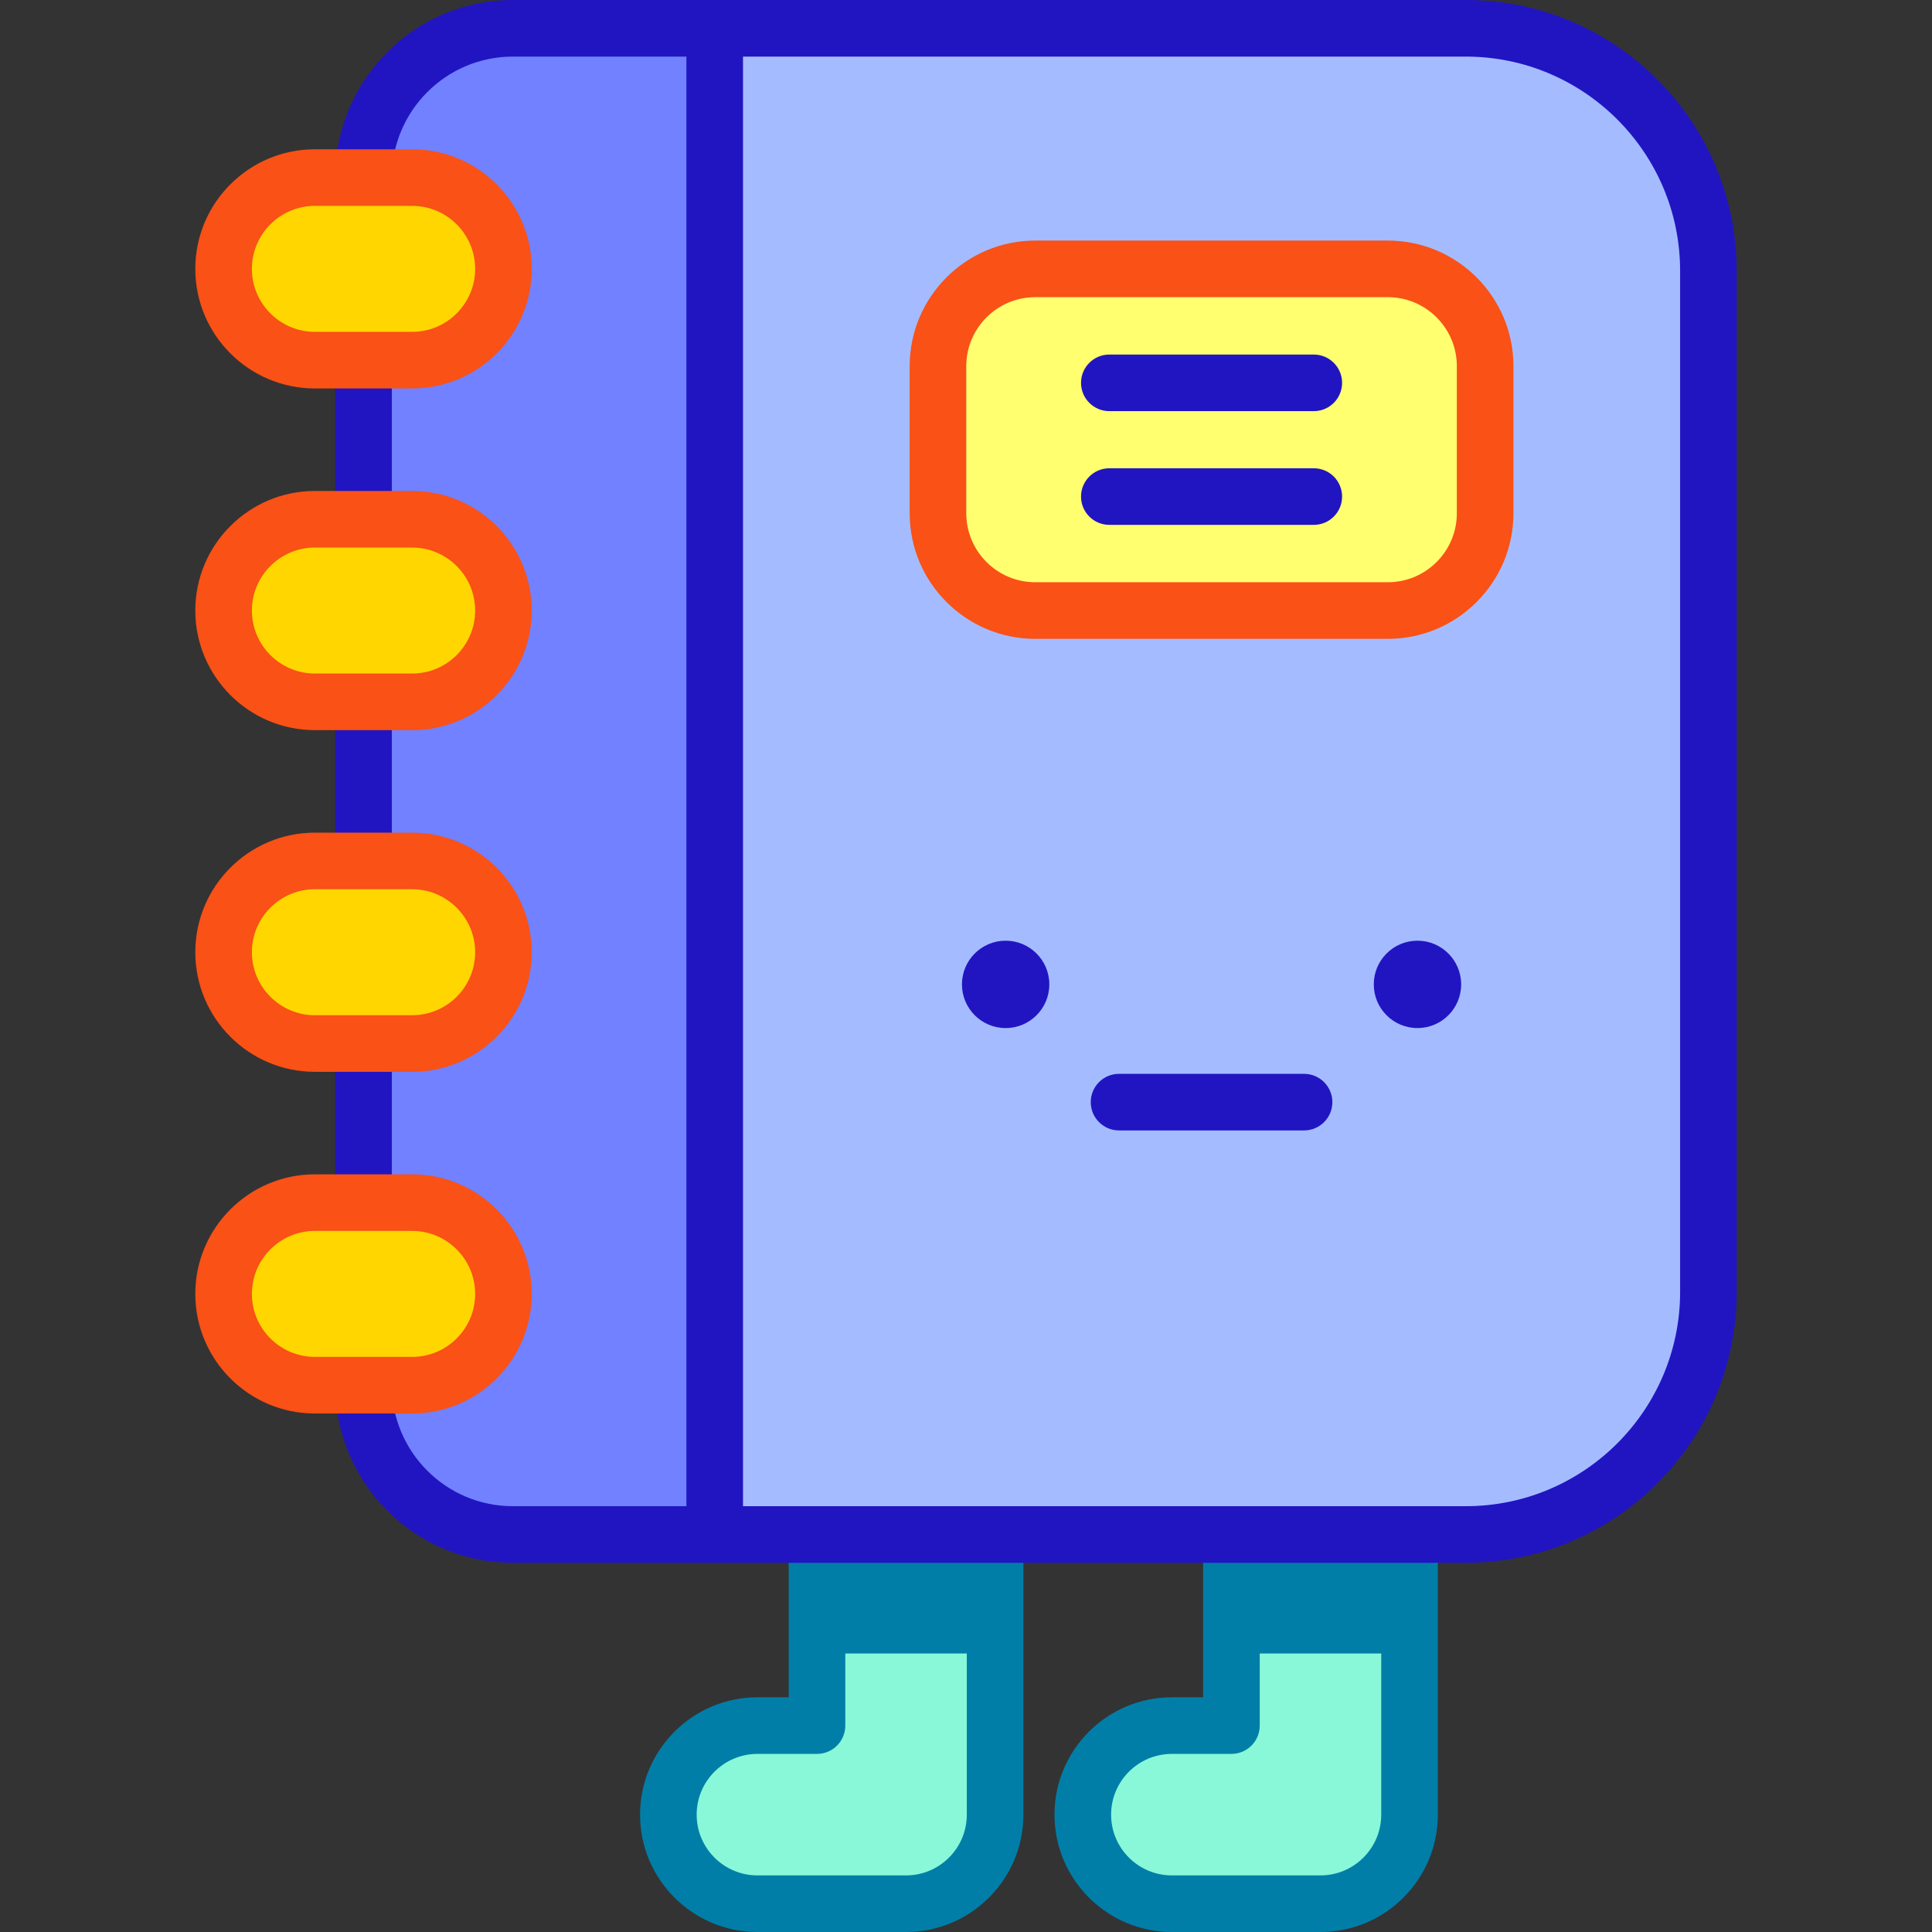 <svg id="Capa_1" enable-background="new 0 0 512 512" height="512" viewBox="0 0 512 512" width="512" xmlns="http://www.w3.org/2000/svg"><rect x="0" y="0" width="512" height="512" fill="#333333" stroke="none"/><g><g><path d="m373.543 406.655v74.246c0 13.033-10.566 23.599-23.599 23.599h-39.392c-13.033 0-23.599-10.566-23.599-23.599s10.566-23.599 23.599-23.599h15.793v-50.648h47.198z" fill="#88f8d8"/></g><g><path d="m263.712 406.655v74.246c0 13.033-10.566 23.599-23.599 23.599h-39.392c-13.033 0-23.599-10.566-23.599-23.599s10.566-23.599 23.599-23.599h15.793v-50.648h47.198z" fill="#88f8d8"/></g><g><g><path d="m349.944 512h-39.393c-17.147 0-31.099-13.951-31.099-31.099s13.951-31.099 31.099-31.099h8.293v-43.148c0-4.142 3.357-3.18 7.5-3.18s7.5-.962 7.5 3.18v50.648c0 4.142-3.357 7.5-7.5 7.5h-15.793c-8.877 0-16.099 7.222-16.099 16.099s7.222 16.099 16.099 16.099h39.393c8.877 0 16.099-7.222 16.099-16.099v-74.246c0-4.142 3.357-2.66 7.5-2.66s7.5-1.482 7.5 2.66v74.246c0 17.148-13.951 31.099-31.099 31.099z" fill="#007ea8"/></g></g><g><g><path d="m240.113 512h-39.392c-17.148 0-31.1-13.951-31.1-31.099s13.951-31.099 31.1-31.099h8.293v-43.148c0-4.142 3.357-4.48 7.5-4.48s7.5.338 7.5 4.48v50.648c0 4.142-3.357 7.5-7.5 7.5h-15.793c-8.877 0-16.1 7.222-16.1 16.099s7.223 16.099 16.1 16.099h39.392c8.877 0 16.099-7.222 16.099-16.099v-74.246c0-4.142 3.357-4.48 7.5-4.48s7.5.338 7.5 4.48v74.246c0 17.148-13.951 31.099-31.099 31.099z" fill="#007ea8"/></g></g><path d="m216.514 406.655h47.198v31.535h-47.198z" fill="#007ea8"/><path d="m326.345 406.655h47.198v31.535h-47.198z" fill="#007ea8"/><path d="m452.746 71.784v270.587c0 35.502-28.782 64.284-64.284 64.284h-199.06v-399.155h199.06c35.502 0 64.284 28.782 64.284 64.284z" fill="#a4bcff"/><g fill="#ffd600"><path d="m109.227 47.061h-25.78c-13.361 0-24.192 10.831-24.192 24.192 0 13.361 10.831 24.192 24.192 24.192h25.78c13.361 0 24.192-10.831 24.192-24.192 0-13.361-10.831-24.192-24.192-24.192z"/><path d="m109.227 137.61h-25.78c-13.361 0-24.192 10.831-24.192 24.192 0 13.361 10.831 24.192 24.192 24.192h25.78c13.361 0 24.192-10.831 24.192-24.192 0-13.36-10.831-24.192-24.192-24.192z"/><path d="m109.227 228.16h-25.78c-13.361 0-24.192 10.831-24.192 24.192 0 13.361 10.831 24.192 24.192 24.192h25.78c13.361 0 24.192-10.831 24.192-24.192 0-13.361-10.831-24.192-24.192-24.192z"/></g><path d="m135.908 7.5c-21.85 0-39.571 17.711-39.571 39.561h12.89c13.361 0 24.192 10.831 24.192 24.192 0 13.361-10.831 24.192-24.192 24.192h-12.89v42.165h12.89c13.361 0 24.192 10.831 24.192 24.192 0 13.361-10.831 24.192-24.192 24.192h-12.89v42.165h12.89c13.361 0 24.192 10.831 24.192 24.192 0 13.361-10.831 24.192-24.192 24.192h-12.89v42.165h12.89c13.361 0 24.192 10.831 24.192 24.192 0 13.361-10.831 24.192-24.192 24.192h-12.89c0 21.85 17.721 39.561 39.571 39.561h53.495v-399.153z" fill="#7181ff"/><path d="m109.227 318.709h-25.78c-13.361 0-24.192 10.831-24.192 24.192 0 13.361 10.831 24.192 24.192 24.192h25.78c13.361 0 24.192-10.831 24.192-24.192 0-13.361-10.831-24.192-24.192-24.192z" fill="#ffd600"/><path d="m367.798 71.253h-93.448c-14.238 0-25.78 11.542-25.78 25.78v38.989c0 14.238 11.542 25.78 25.78 25.78h93.448c14.238 0 25.78-11.542 25.78-25.78v-38.989c0-14.238-11.542-25.78-25.78-25.78z" fill="#ffff6f"/><circle cx="375.644" cy="260.871" fill="#2115c2" r="11.578"/><circle cx="266.504" cy="260.871" fill="#2115c2" r="11.578"/><g><path d="m367.798 169.303h-93.447c-18.351 0-33.28-14.929-33.28-33.28v-38.99c0-18.351 14.93-33.28 33.28-33.28h93.447c18.351 0 33.28 14.929 33.28 33.28v38.989c0 18.351-14.93 33.281-33.28 33.281zm-93.447-90.55c-10.08 0-18.28 8.2-18.28 18.28v38.989c0 10.08 8.2 18.28 18.28 18.28h93.447c10.08 0 18.28-8.2 18.28-18.28v-38.989c0-10.08-8.2-18.28-18.28-18.28z" fill="#f95116"/></g><g fill="#2115c2"><path d="m345.591 284.577h-49.034c-4.143 0-7.5 3.358-7.5 7.5s3.357 7.5 7.5 7.5h49.034c4.143 0 7.5-3.358 7.5-7.5s-3.358-7.5-7.5-7.5z"/><path d="m388.462 0c-7.592 0-247.288 0-252.555 0-25.955 0-47.07 21.111-47.07 47.061 0 4.142 3.357 5.147 7.5 5.147s7.5-1.006 7.5-5.147c0-17.679 14.387-32.061 32.07-32.061h45.995v384.155h-45.995c-17.684 0-32.07-14.382-32.07-32.061 0-4.143-3.357-3.869-7.5-3.869s-7.5-.273-7.5 3.869c0 25.949 21.115 47.061 47.07 47.061h252.555c39.582 0 71.784-32.202 71.784-71.784v-270.587c0-39.582-32.202-71.784-71.784-71.784zm56.784 342.371c0 31.311-25.474 56.784-56.784 56.784h-191.56v-384.155h191.56c31.311 0 56.784 25.473 56.784 56.784z"/><path d="m96.337 320.396c4.143 0 7.5 2.455 7.5-1.686v-42.165c0-4.142-3.357-4.095-7.5-4.095s-7.5-.047-7.5 4.095v42.165c0 4.141 3.357 1.686 7.5 1.686z"/><path d="m96.337 231.287c4.143 0 7.5 1.014 7.5-3.128v-42.165c0-4.142-3.357-3.861-7.5-3.861s-7.5-.281-7.5 3.861v42.165c0 4.143 3.357 3.128 7.5 3.128z"/><path d="m96.337 142.179c4.143 0 7.5-.427 7.5-4.569v-42.164c0-4.143-3.357-3.282-7.5-3.282s-7.5-.86-7.5 3.282v42.165c0 4.141 3.357 4.568 7.5 4.568z"/><path d="m348.166 93.959h-54.184c-4.143 0-7.5 3.358-7.5 7.5s3.357 7.5 7.5 7.5h54.184c4.143 0 7.5-3.358 7.5-7.5s-3.357-7.5-7.5-7.5z"/><path d="m348.166 124.097h-54.184c-4.143 0-7.5 3.358-7.5 7.5s3.357 7.5 7.5 7.5h54.184c4.143 0 7.5-3.358 7.5-7.5s-3.357-7.5-7.5-7.5z"/></g><g><path d="m109.227 102.946h-25.78c-17.476 0-31.692-14.217-31.692-31.692s14.217-31.692 31.692-31.692h25.78c17.476 0 31.692 14.217 31.692 31.692s-14.217 31.692-31.692 31.692zm-25.781-48.385c-9.204 0-16.692 7.488-16.692 16.692s7.488 16.692 16.692 16.692h25.78c9.204 0 16.692-7.488 16.692-16.692s-7.488-16.692-16.692-16.692z" fill="#f95116"/></g><g><path d="m109.227 193.495h-25.78c-17.476 0-31.692-14.217-31.692-31.692s14.217-31.692 31.692-31.692h25.78c17.476 0 31.692 14.217 31.692 31.692s-14.217 31.692-31.692 31.692zm-25.781-48.385c-9.204 0-16.692 7.488-16.692 16.692s7.488 16.692 16.692 16.692h25.78c9.204 0 16.692-7.488 16.692-16.692s-7.488-16.692-16.692-16.692z" fill="#f95116"/></g><g><path d="m109.227 284.044h-25.78c-17.476 0-31.692-14.217-31.692-31.692s14.217-31.692 31.692-31.692h25.78c17.476 0 31.692 14.217 31.692 31.692s-14.217 31.692-31.692 31.692zm-25.781-48.384c-9.204 0-16.692 7.488-16.692 16.692s7.488 16.692 16.692 16.692h25.78c9.204 0 16.692-7.488 16.692-16.692s-7.488-16.692-16.692-16.692z" fill="#f95116"/></g><g><path d="m109.227 374.594h-25.78c-17.476 0-31.692-14.217-31.692-31.692s14.217-31.692 31.692-31.692h25.78c17.476 0 31.692 14.217 31.692 31.692s-14.217 31.692-31.692 31.692zm-25.781-48.385c-9.204 0-16.692 7.488-16.692 16.692s7.488 16.692 16.692 16.692h25.78c9.204 0 16.692-7.488 16.692-16.692s-7.488-16.692-16.692-16.692z" fill="#f95116"/></g></g></svg>